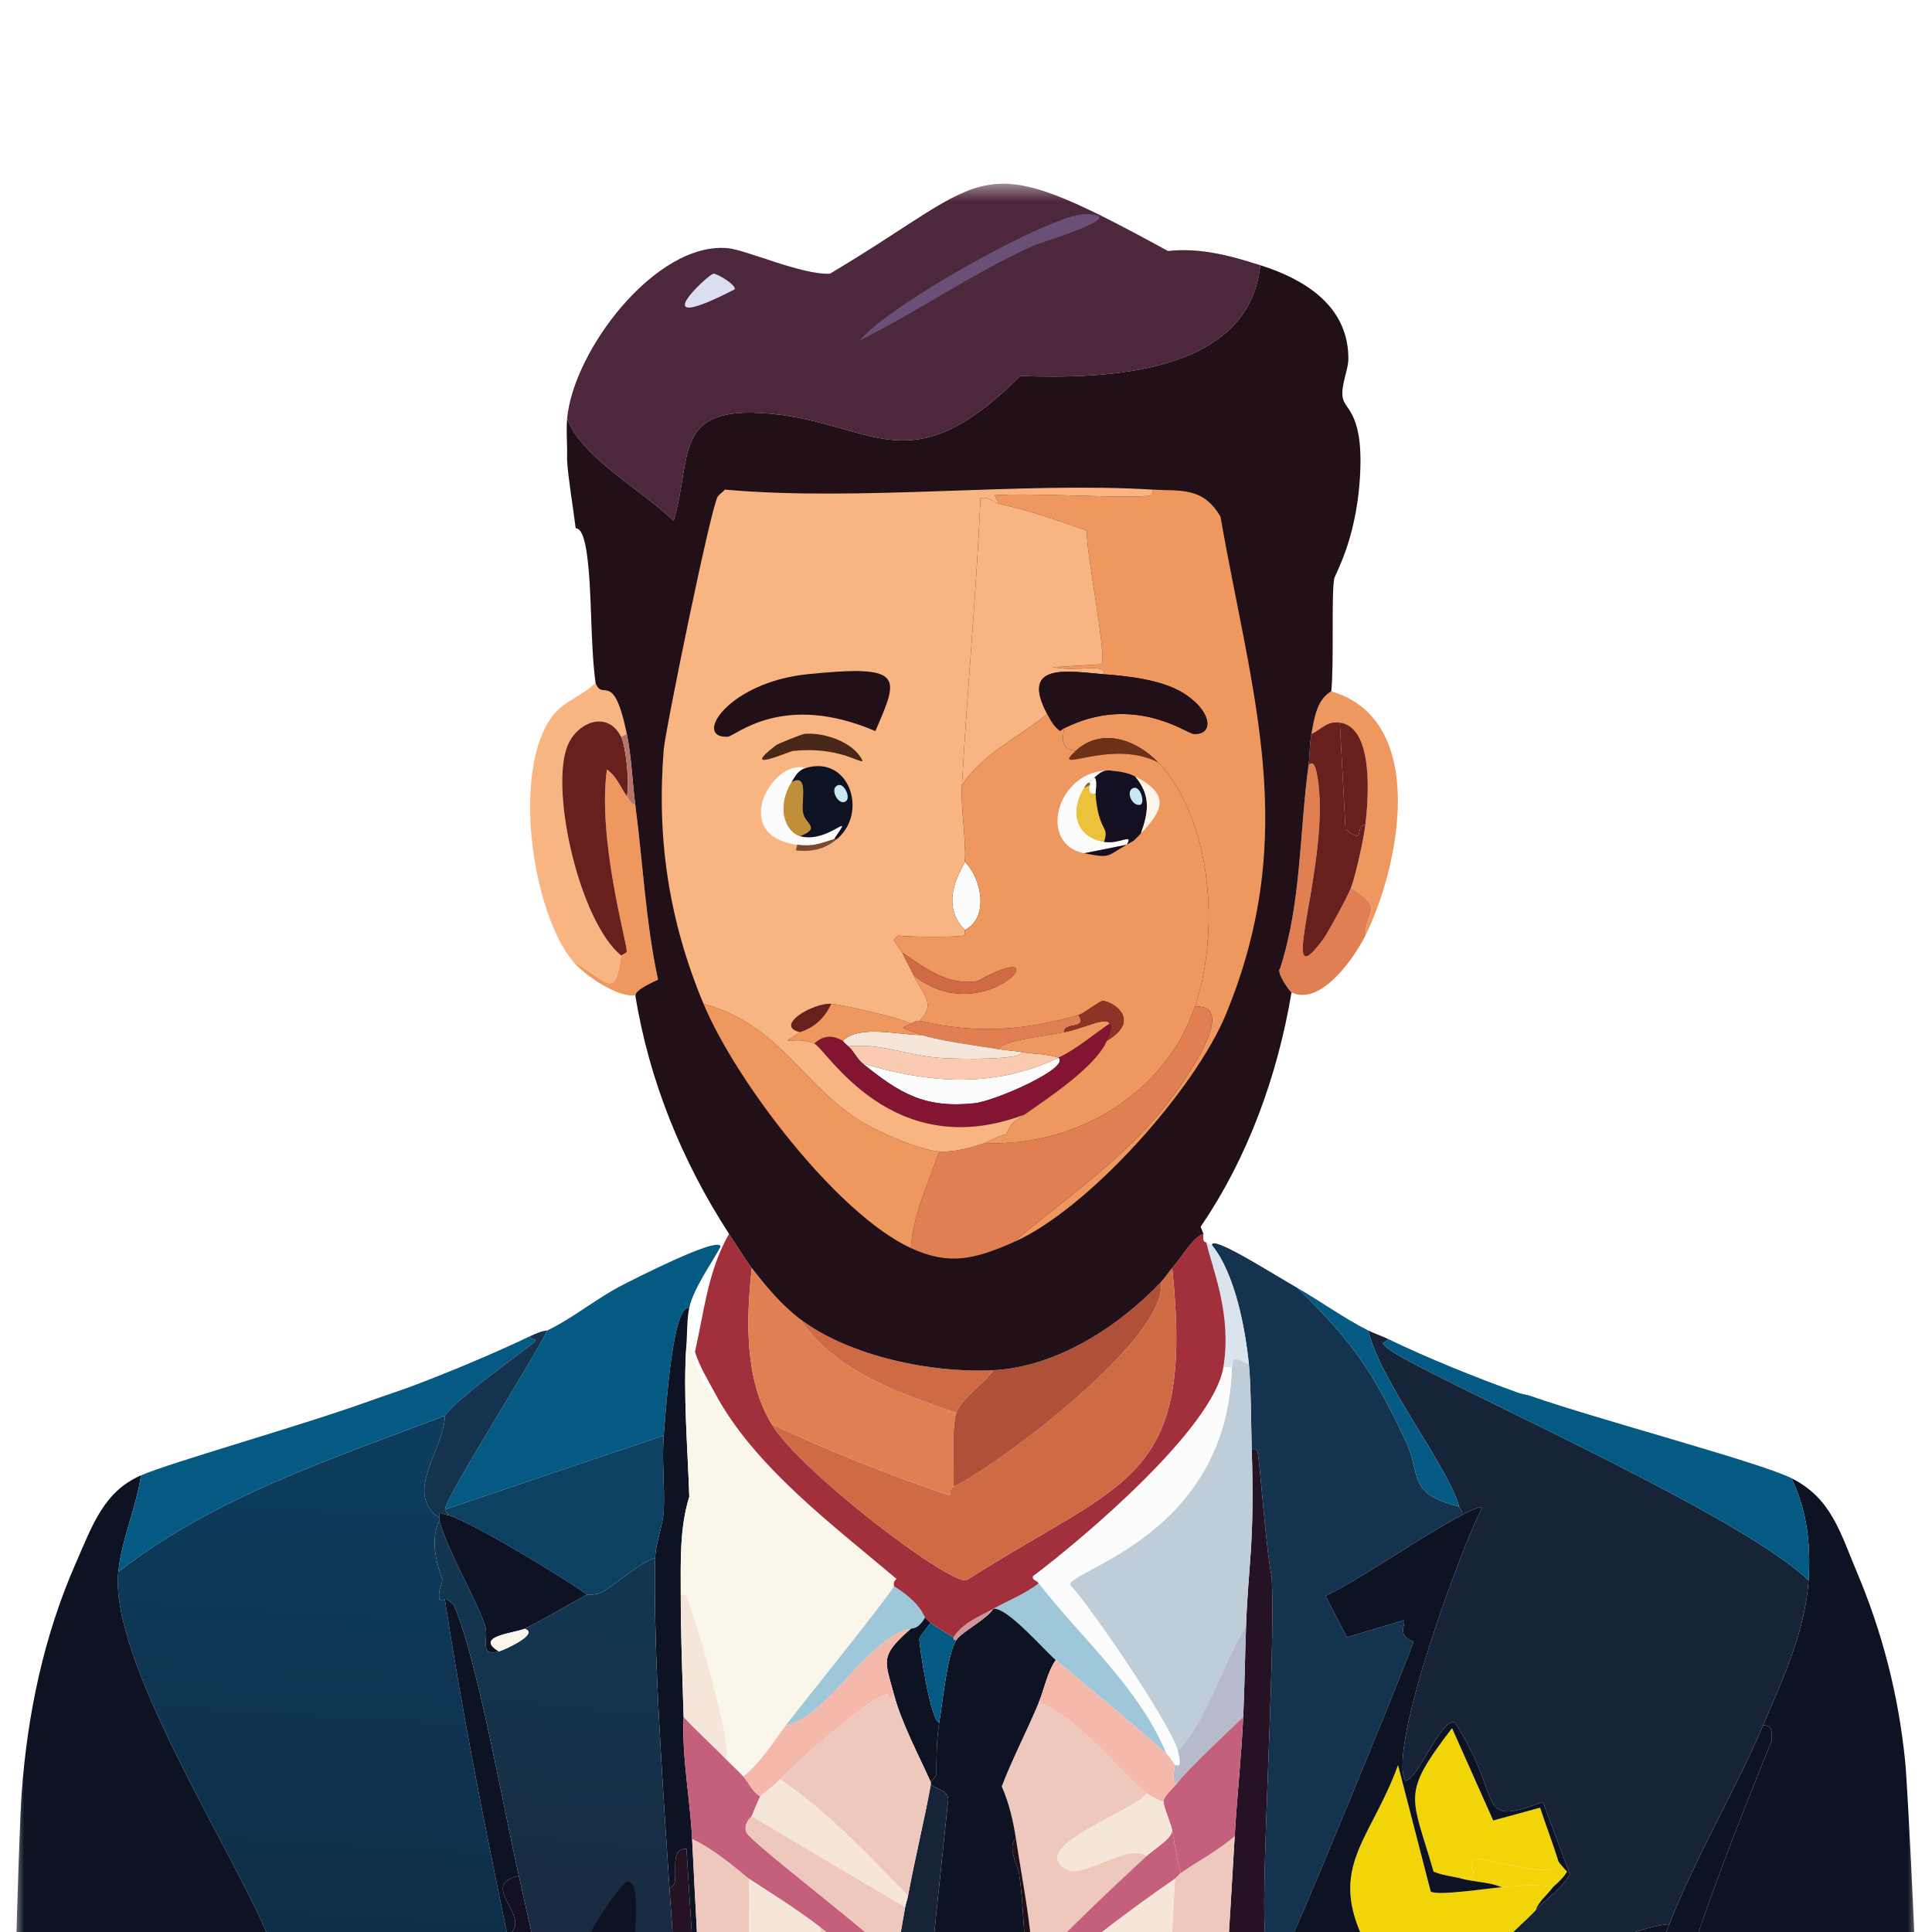 <svg width="120" height="120" viewBox="0 0 120 120" fill="none" xmlns="http://www.w3.org/2000/svg">
<g clip-path="url(#clip0_79_660)">
<mask id="mask0_79_660" style="mask-type:luminance" maskUnits="userSpaceOnUse" x="0" y="11" width="120" height="159">
<path d="M119.213 11.411H0.788V169.641H119.213V11.411Z" fill="white"/>
</mask>
<g mask="url(#mask0_79_660)">
<path d="M27.639 87.931C27.572 90.073 25.034 92.709 27.286 94.282V94.459C26.548 95.945 27.438 97.892 27.462 98.076C27.508 98.397 27.191 98.683 27.286 99.311C27.307 99.459 27.635 99.382 27.639 99.399C28.729 106.499 30.067 113.19 31.52 120.219C33.857 131.515 36.521 142.765 39.107 154.008L40.343 165.653L40.078 165.918C37.364 165.209 33.405 163.056 31.962 162.566C31.824 162.52 31.506 162.516 31.52 162.742C30.458 162.241 29.382 161.708 28.344 161.154C27.088 156.92 26.622 152.371 25.698 148.009C23.125 138.538 20.457 128.978 16.523 119.955C14.081 114.355 6.79 103.002 7.348 97.635C13.386 92.934 20.599 90.623 27.639 87.931Z" fill="url(#paint0_linear_79_660)"/>
<path d="M8.759 91.636C8.449 93.672 7.563 95.574 7.348 97.635C6.79 103.002 14.081 114.355 16.523 119.955C20.457 128.978 23.125 138.538 25.698 148.009C26.622 152.371 27.088 156.92 28.344 161.154C19.674 156.521 1.864 143.891 0.819 133.541C0.654 131.896 1.148 114.005 1.349 111.309C1.712 106.425 2.725 101.608 4.701 97.106C5.739 94.738 6.444 92.642 8.759 91.636Z" fill="#0D1322"/>
<path d="M115.331 97.635C116.922 101.404 117.917 105.289 118.33 109.368C118.535 111.397 119.219 126.451 119.212 128.601C119.205 130.651 119.145 133.516 118.683 135.482C116.993 142.666 106.388 150.935 100.509 155.155C99.176 154.693 100.118 152.399 100.157 151.362C100.266 148.369 100.259 145.571 100.333 142.539C101.434 130.393 105.464 119.334 110.037 108.133C110.066 107.639 110.122 107.138 109.508 107.163C110.764 104.223 112.13 101.287 112.331 98.164C112.476 95.937 112.26 93.898 111.272 91.812C113.75 93.061 114.293 95.175 115.331 97.635Z" fill="#0D1322"/>
<path d="M100.509 155.155C96.247 158.215 91.874 160.904 87.1 163.095C87.41 162.266 90.96 161.168 91.334 160.537C91.546 160.18 92.037 155.938 92.922 155.067C96.187 144.459 99.779 129.444 103.685 119.514C105.358 115.265 107.719 111.348 109.508 107.163C110.122 107.138 110.066 107.639 110.037 108.133C105.464 119.334 101.434 130.393 100.333 142.539C100.259 145.571 100.266 148.369 100.157 151.362C100.118 152.399 99.176 154.693 100.509 155.155Z" fill="#0D1322"/>
<path d="M32.226 116.514C36.069 133.424 38.995 150.638 44.577 167.065C45.925 167.63 46.716 168.155 46.871 166.447C46.913 167.213 47.061 167.76 46.871 168.035C41.719 166.892 36.295 164.986 31.52 162.742C31.506 162.516 31.824 162.52 31.962 162.566C33.405 163.056 37.364 165.209 40.078 165.918L40.343 165.653L39.107 154.008C36.521 142.765 33.857 131.515 31.52 120.219C33.253 119.15 29.587 117.107 32.226 116.514Z" fill="#151021"/>
<path d="M86.218 83.167C86.023 83.505 85.653 83.258 86.129 83.696C87.671 85.111 107.991 93.901 112.331 98.164C112.13 101.287 110.764 104.223 109.508 107.163C107.719 111.348 105.358 115.265 103.685 119.514C100.527 119.733 93.632 124.013 92.217 121.543C92.841 121.462 92.936 121.144 93.275 120.749C93.942 119.969 94.704 119.362 95.393 118.632C96.084 117.894 96.981 117.329 97.51 116.426L95.834 111.927C91.511 113.543 93.498 111.817 90.364 106.986C89.475 106.708 88.109 110.536 87.276 110.603C86.211 108.472 90.675 96.361 92.04 93.665C91.952 93.467 90.964 94.021 90.805 94.106C90.876 93.855 90.682 93.771 90.629 93.577C89.909 91.011 85.741 85.82 84.982 82.637C85.364 82.828 85.819 82.976 86.218 83.167Z" fill="#172437"/>
<path d="M80.572 79.991C83.971 83.265 85.282 85.213 87.276 89.43C88.329 91.657 87.337 92.751 90.629 93.577C90.683 93.771 90.876 93.855 90.805 94.106C87.936 95.63 85.237 97.642 82.337 99.135L83.659 101.693L87.189 100.634C87.365 100.888 86.691 101.584 87.806 101.958C86.79 104.717 80.416 120.223 79.867 121.102C79.665 121.426 79.701 121.719 79.425 121.631C79.308 121.405 78.645 120.551 78.632 120.484C78.189 118.582 79.263 102.752 78.984 97.9C78.653 96.481 78.233 90.507 78.102 90.136C78.052 89.998 77.865 90.048 77.749 90.048C77.703 88.548 77.703 86.039 77.573 84.755C77.347 82.535 76.719 79.115 75.278 77.344C75.201 76.663 78.942 79.055 80.572 79.991Z" fill="#14334E"/>
<path d="M94.334 86.519C94.532 86.59 94.842 86.625 95.04 86.695C99.14 88.139 109.321 90.831 111.272 91.812C112.26 93.898 112.476 95.937 112.331 98.164C107.991 93.901 87.671 85.111 86.129 83.696C85.653 83.258 86.023 83.505 86.218 83.167C88.776 84.398 91.659 85.559 94.334 86.519Z" fill="#055A83"/>
<path d="M84.982 82.637C85.741 85.82 89.909 91.011 90.629 93.577C87.336 92.751 88.328 91.657 87.276 89.43C85.282 85.213 83.97 83.265 80.571 79.991C82.032 80.827 83.486 81.886 84.982 82.637Z" fill="#055A83"/>
<path d="M42.813 81.226C41.796 81.085 41.405 86.992 41.225 89.166L27.639 93.753C27.639 93.058 33.239 84.243 33.991 82.637C35.614 81.857 37.071 80.629 38.666 79.814C39.291 79.493 44.711 76.716 44.754 77.432C44.161 78.537 43.084 80.015 42.813 81.226Z" fill="#055A83"/>
<path d="M27.639 87.931C20.599 90.623 13.386 92.934 7.348 97.635C7.563 95.574 8.449 93.672 8.759 91.636C10.63 90.824 18.824 88.516 22.875 87.048C23.866 86.688 24.897 86.367 25.874 85.99C28.267 85.072 30.617 84.088 32.932 82.99C32.946 83.272 33.408 83.092 33.197 83.343C32.964 83.618 28.348 86.844 27.639 87.931Z" fill="#055A83"/>
<path d="M42.813 81.226C42.661 81.9 42.687 82.831 42.636 83.519C42.419 86.512 42.715 89.942 42.813 92.959C42.203 94.932 42.283 97.014 42.283 99.046C42.283 101.584 42.383 104.1 42.461 106.633C42.343 109.118 42.873 111.793 42.989 114.22C43.374 122.136 43.834 129.97 44.578 137.864C44.09 137.977 44.123 137.267 44.048 137.158L42.636 114.838C41.334 114.746 42.428 117.231 41.578 117.22C41.187 111.143 40.559 102.565 40.696 96.753C40.718 95.832 41.179 94.752 41.225 93.841C41.3 92.299 41.099 90.697 41.225 89.166C41.406 86.992 41.797 81.085 42.813 81.226Z" fill="#0D1322"/>
<path d="M33.991 82.637C33.239 84.243 27.639 93.058 27.639 93.753C27.639 93.923 27.829 93.947 27.815 94.106C27.328 93.997 27.243 93.81 27.286 94.282C25.034 92.709 27.572 90.073 27.639 87.931C28.348 86.844 32.964 83.618 33.197 83.343C33.408 83.092 32.946 83.272 32.932 82.99C33.751 82.602 33.941 82.662 33.991 82.637Z" fill="#14334E"/>
<path d="M32.226 116.514C29.587 117.107 33.253 119.15 31.52 120.219C30.067 113.19 28.729 106.499 27.639 99.399C27.55 99.103 28.157 99.636 28.168 99.664C29.59 102.773 31.319 112.534 32.226 116.514Z" fill="#0D1322"/>
<path d="M79.866 121.102C81.252 122.026 81.99 125.901 83.218 127.718C82.982 130.954 82.639 134.218 82.159 137.423C81.838 139.561 79.982 149.385 79.513 151.362C78.983 153.578 75.271 165.996 74.219 167.065C73.814 167.478 72.811 167.944 72.279 167.506C72.967 161.701 73.538 155.882 73.69 150.038L74.219 148.891C75.232 137.278 76.019 125.682 76.69 114.044C76.831 111.574 77.106 109.118 77.219 106.633C77.304 104.756 77.328 102.865 77.395 100.987C77.53 97.155 77.935 95.976 77.748 90.048C77.865 90.048 78.052 89.998 78.101 90.136C78.232 90.507 78.652 96.481 78.983 97.9C79.262 102.752 78.189 118.582 78.631 120.484C78.645 120.551 79.308 121.405 79.425 121.631C79.7 121.719 79.665 121.426 79.866 121.102Z" fill="#261225"/>
<path d="M93.275 117.22C94.323 117.139 95.403 116.98 96.451 117.22C96.105 117.703 95.601 118.046 95.393 118.632C94.704 119.362 93.942 119.969 93.275 120.749C90.293 122.319 89.941 123.138 86.306 122.16C83.571 126.536 83.26 125.862 85.159 121.366C82.174 116.094 85.05 114.549 86.835 109.633L88.864 117.485C89.281 117.774 92.464 117.28 93.275 117.22Z" fill="#F2D508"/>
<path d="M96.804 115.632C96.974 116.955 91.811 115.265 91.599 115.456C90.9 116.087 92.301 116.514 90.805 116.691C90.216 116.532 89.605 116.49 89.041 116.25C87.661 111.454 86.994 111.521 90.188 107.339L92.746 113.074L95.657 112.28C96.028 113.402 96.455 114.506 96.804 115.632Z" fill="#F2D508"/>
<path d="M96.804 115.632C96.815 115.671 97.217 116.137 97.333 116.25C97.055 116.729 96.49 117.167 96.451 117.22C95.403 116.98 94.323 117.139 93.275 117.22C92.506 116.888 91.603 116.906 90.805 116.691C92.301 116.514 90.9 116.087 91.599 115.456C91.811 115.265 96.974 116.955 96.804 115.632Z" fill="#F2D508"/>
<path d="M95.393 118.632C95.601 118.046 96.105 117.703 96.451 117.22C96.49 117.167 97.055 116.729 97.333 116.25C97.217 116.137 96.815 115.671 96.804 115.632C96.455 114.506 96.028 113.402 95.657 112.28L92.746 113.074L90.188 107.339C86.994 111.521 87.661 111.454 89.041 116.25C89.605 116.49 90.216 116.532 90.805 116.691C91.603 116.906 92.506 116.888 93.275 117.22C92.464 117.28 89.281 117.774 88.864 117.485L86.835 109.633C85.05 114.549 82.174 116.094 85.159 121.366C83.26 125.862 83.571 126.536 86.306 122.16C89.941 123.138 90.293 122.319 93.275 120.749C92.936 121.144 92.841 121.462 92.217 121.543C93.632 124.013 100.527 119.733 103.685 119.514C99.779 129.444 96.187 144.459 92.922 155.067C92.037 155.938 91.546 160.18 91.334 160.537C90.96 161.168 87.41 162.266 87.1 163.095C81.958 165.456 77.815 166.874 72.279 168.035V167.506C72.811 167.944 73.814 167.478 74.219 167.065C75.271 165.996 78.983 153.578 79.513 151.362C79.982 149.385 81.838 139.561 82.159 137.423C82.639 134.218 82.982 130.954 83.218 127.718C81.99 125.901 81.252 122.026 79.866 121.102C80.416 120.223 86.789 104.717 87.806 101.958C86.69 101.584 87.364 100.888 87.188 100.634L83.659 101.693L82.336 99.135C85.237 97.642 87.936 95.63 90.805 94.106C90.964 94.021 91.952 93.467 92.04 93.665C90.675 96.361 86.211 108.472 87.276 110.603C88.109 110.536 89.475 106.708 90.364 106.986C93.498 111.817 91.511 113.543 95.834 111.927L97.51 116.426C96.981 117.329 96.084 117.894 95.393 118.632Z" fill="#0D1322"/>
<path d="M41.225 89.166C41.098 90.697 41.299 92.299 41.225 93.841C41.179 94.752 40.717 95.832 40.695 96.753C39.538 97.176 38.141 98.485 37.431 98.87C36.983 99.113 36.517 99.015 36.461 99.046C34.965 97.949 29.018 94.381 27.815 94.106C27.829 93.947 27.639 93.923 27.639 93.753L41.225 89.166Z" fill="#0D4161"/>
<path d="M44.048 137.158C43.988 137.07 43.554 136.978 43.519 136.893C43.459 136.742 42.869 134.074 42.813 133.717C42.799 133.64 43.053 132.606 42.989 132.129C42.319 127.164 41.902 122.224 41.578 117.22C42.428 117.231 41.334 114.746 42.636 114.838L44.048 137.158Z" fill="#261225"/>
<path d="M30.991 102.575C31.27 102.501 33.578 101.474 32.579 101.164C33.902 100.525 35.162 99.727 36.461 99.046C36.517 99.015 36.983 99.113 37.431 98.87C38.141 98.485 39.538 97.176 40.695 96.753C40.558 102.565 41.186 111.143 41.578 117.22C41.902 122.224 42.319 127.164 42.989 132.129C43.053 132.606 42.799 133.64 42.813 133.717C42.869 134.074 43.459 136.742 43.519 136.893C43.554 136.978 43.988 137.07 44.048 137.158C44.122 137.267 44.09 137.977 44.577 137.864C44.902 141.308 45.212 148.327 45.989 151.097C45.953 156.231 46.582 161.334 46.871 166.447C46.716 168.155 45.925 167.63 44.577 167.065C38.995 150.638 36.069 133.424 32.226 116.514C31.319 112.534 29.59 102.773 28.168 99.664C28.157 99.636 27.55 99.103 27.639 99.399C27.639 99.382 27.307 99.459 27.286 99.311C27.191 98.683 27.508 98.397 27.462 98.076C27.438 97.892 26.548 95.945 27.286 94.459C27.977 96.693 29.301 98.729 30.109 100.899C30.419 101.732 29.675 102.928 30.991 102.575Z" fill="url(#paint1_linear_79_660)"/>
<path d="M39.019 116.867C40.046 116.839 39.107 122.358 39.284 123.484C38.906 124.045 36.115 122.03 36.108 121.19C36.288 120.449 38.525 116.881 39.019 116.867Z" fill="#0D1322"/>
<path d="M27.815 94.106C29.018 94.381 34.965 97.949 36.461 99.046C35.162 99.727 33.902 100.525 32.579 101.164C32.025 101.432 29.382 101.615 30.991 102.575C29.675 102.928 30.419 101.732 30.109 100.899C29.301 98.729 27.977 96.693 27.286 94.459V94.282C27.243 93.81 27.328 93.997 27.815 94.106Z" fill="#0D1322"/>
<path d="M32.579 101.164C33.578 101.474 31.27 102.501 30.991 102.575C29.382 101.615 32.025 101.432 32.579 101.164Z" fill="#FAF6EA"/>
<path d="M46.518 116.691C46.451 131.261 47.372 142.201 52.341 155.949C52.902 157.498 54.338 161.334 54.987 161.683C55.435 164.316 56.448 166.913 56.575 169.623C56.145 169.715 56.018 169.461 55.869 169.447C52.196 163.55 48.565 157.583 45.989 151.097C45.212 148.327 44.902 141.308 44.577 137.864C43.833 129.97 43.374 122.136 42.989 114.22C44.535 114.93 46.335 116.571 46.518 116.691Z" fill="#EEC7BD"/>
<path d="M55.517 123.043C55.947 123.586 55.972 124.736 56.046 125.425C56.536 129.97 56.469 140.274 56.752 145.892C57.14 153.687 57.782 161.475 58.163 169.27C58.04 169.267 58.213 169.743 56.575 169.623C56.448 166.913 55.435 164.316 54.987 161.683C52.877 149.276 51.945 132.489 50.929 119.69C52.415 120.837 53.985 121.952 55.517 123.043Z" fill="#EEC7BD"/>
<path d="M75.278 77.344C76.718 79.115 77.346 82.535 77.572 84.755C76.182 83.999 76.718 84.709 76.513 84.931C76.492 84.956 76.189 84.917 75.984 84.931C76.527 81.663 75.328 78.886 74.925 77.168C75.003 77.185 75.264 77.33 75.278 77.344Z" fill="#DBE4EC"/>
<path d="M44.401 86.519C46.846 91.107 51.808 94.78 55.693 98.076C55.435 98.235 55.548 98.432 55.517 98.517C55.323 99.029 49.722 105.956 48.812 107.163C47.983 108.26 47.266 109.471 46.165 110.339C45.84 109.986 45.449 109.64 45.106 109.28C45.53 108.221 42.887 99.597 42.636 99.135C42.559 98.99 42.407 99.046 42.283 99.046C42.283 97.014 42.202 94.932 42.813 92.959C42.714 89.942 42.418 86.512 42.636 83.519C43.201 83.622 43.233 86.205 44.401 86.519Z" fill="#FAF6EA"/>
<path d="M71.22 111.397C70.581 112.445 63.464 114.806 66.368 116.161C67.317 116.606 70.211 114.439 71.22 115.279C68.813 117.502 66.421 119.782 64.162 122.16C64.053 119.493 63.502 116.853 63.104 114.22C62.934 113.109 62.677 111.994 62.221 110.956C62.895 109.188 63.795 107.494 64.515 105.751C66.989 106.662 69.434 109.933 71.22 111.397Z" fill="#EEC7BD"/>
<path d="M45.106 109.28C45.449 109.64 45.84 109.986 46.165 110.339C46.532 110.737 46.723 111.299 47.224 111.574C47.185 111.63 46.762 112.615 46.694 112.809C46.677 112.858 46.179 113.215 46.342 113.779C46.511 114.372 54.737 120.541 55.693 121.807C55.668 122.037 55.7 122.28 55.693 122.513C55.686 122.788 55.771 123.053 55.517 123.043C53.985 121.952 52.415 120.837 50.929 119.69C49.398 118.512 48.095 117.732 46.518 116.691C46.335 116.571 44.535 114.93 42.989 114.22C42.873 111.793 42.343 109.118 42.46 106.633C43.296 107.551 44.256 108.387 45.106 109.28Z" fill="#C4607B"/>
<path d="M73.337 116.338C73.298 116.366 73.027 116.662 72.984 116.691C71.361 117.816 69.96 118.833 68.397 120.043C67.038 121.095 65.609 122.051 64.339 123.219C64.081 122.877 64.176 122.541 64.162 122.16C66.421 119.782 68.813 117.502 71.22 115.279C71.746 114.792 72.748 114.242 72.808 113.691C72.977 114.573 73.097 115.473 73.337 116.338Z" fill="#C4607B"/>
<path d="M50.929 119.69C51.945 132.489 52.877 149.276 54.987 161.683C54.338 161.334 52.902 157.498 52.341 155.949C47.372 142.201 46.451 131.261 46.518 116.691C48.095 117.732 49.398 118.512 50.929 119.69Z" fill="#F6E5D9"/>
<path d="M73.69 150.038C71.118 156.57 67.275 162.428 63.986 168.565C63.079 169.062 64.145 165.646 64.515 163.095C65.461 162.28 67.144 158.299 67.691 156.831C71.958 145.359 72.282 129.031 72.984 116.691C73.027 116.662 73.298 116.366 73.337 116.338C74.452 115.572 75.663 114.944 76.69 114.044C76.019 125.682 75.232 137.278 74.219 148.891L73.69 150.038Z" fill="#EEC7BD"/>
<path d="M64.515 163.095C66.52 149.283 67.052 134.017 68.397 120.043C69.96 118.833 71.361 117.816 72.984 116.691C72.282 129.031 71.958 145.359 67.691 156.831C67.144 158.299 65.461 162.28 64.515 163.095Z" fill="#F6E5D9"/>
<path d="M77.573 84.755C77.703 86.039 77.703 88.548 77.749 90.048C77.936 95.976 77.531 97.155 77.395 100.987C75.96 103.285 74.886 106.99 73.162 108.751C72.737 107.184 68.026 100.169 66.457 98.429C66.463 97.48 76.218 95.359 76.513 84.931C76.719 84.709 76.183 83.999 77.573 84.755Z" fill="#BFCDD8"/>
<path d="M76.513 84.931C76.218 95.359 66.463 97.48 66.457 98.429C68.026 100.169 72.737 107.184 73.162 108.751C73.507 110.028 72.999 109.566 72.984 109.633C72.837 109.428 72.635 109.086 72.456 108.927C70.716 104.784 67.198 101.795 64.516 98.341C64.314 98.083 64.1 98.178 64.162 97.9C67.303 95.532 75.35 88.728 75.984 84.931C76.189 84.917 76.493 84.956 76.513 84.931Z" fill="#FCFCFC"/>
<path d="M72.455 108.927C70.186 106.923 67.903 105.035 65.574 103.105C64.932 102.572 62.514 99.763 61.692 99.929C62.638 99.399 63.661 99.015 64.515 98.341C67.197 101.795 70.715 104.784 72.455 108.927Z" fill="#9EC8D9"/>
<path d="M57.458 100.458C57.02 101.241 56.618 101.125 56.575 101.164C53.999 101.584 51.377 106.7 48.812 107.163C49.722 105.956 55.324 99.029 55.517 98.517C57.197 99.562 57.359 100.363 57.458 100.458Z" fill="#9EC8D9"/>
<path d="M64.163 122.16C64.177 122.541 64.082 122.877 64.34 123.219L61.517 169.447C60.416 169.5 59.375 169.648 58.252 169.623C58.108 169.623 58.182 169.27 58.164 169.27C57.783 161.475 57.141 153.687 56.753 145.892C56.47 140.274 56.537 129.97 56.047 125.425C55.973 124.736 55.948 123.586 55.518 123.043C55.772 123.053 55.687 122.788 55.694 122.513C56.41 122.609 57.13 122.22 57.811 122.16C58.63 122.09 63.634 122.316 63.81 122.072C63.556 120.156 63.577 118.159 63.281 116.25C63.263 116.14 62.512 114.559 63.105 114.22C63.503 116.853 64.054 119.493 64.163 122.16Z" fill="#211018"/>
<path d="M65.575 103.105C65.037 103.895 64.868 104.897 64.516 105.751C63.795 107.494 62.895 109.188 62.221 110.956C62.678 111.994 62.934 113.109 63.105 114.22C62.511 114.559 63.263 116.14 63.281 116.25C63.577 118.159 63.556 120.156 63.809 122.072C63.633 122.316 58.63 122.09 57.81 122.16L58.87 112.015C59.029 111.263 58.435 111.217 57.81 110.868V110.692L58.163 110.251C58.157 109.227 58.17 107.989 58.34 106.986C58.548 105.772 58.816 102.805 59.398 101.869C59.709 101.372 61.312 100.564 61.693 99.929C62.514 99.763 64.933 102.572 65.575 103.105Z" fill="#0D1322"/>
<path d="M57.81 122.16C57.129 122.22 56.409 122.609 55.693 122.513C55.7 122.28 55.668 122.037 55.693 121.807C55.806 120.714 56.032 119.542 56.222 118.455C56.268 118.201 56.353 118.003 56.399 117.749C56.826 115.441 57.387 113.172 57.81 110.868C58.435 111.217 59.028 111.263 58.869 112.015L57.81 122.16Z" fill="#172437"/>
<path d="M57.81 100.811C57.635 100.963 57.115 101.697 57.105 101.781C57.069 102.057 57.789 106.926 58.34 106.986C58.17 107.989 58.157 109.227 58.163 110.251L57.81 110.692C57.053 108.987 55.989 107.011 55.517 105.222C54.959 103.115 54.62 102.865 56.575 101.164C56.618 101.125 57.02 101.241 57.458 100.458C57.596 100.589 57.694 100.701 57.81 100.811Z" fill="#0D1322"/>
<path d="M59.222 101.693C59.222 101.693 59.18 101.887 59.398 101.869C58.816 102.805 58.548 105.772 58.34 106.986C57.789 106.926 57.069 102.057 57.105 101.781C57.115 101.697 57.634 100.963 57.81 100.811C57.87 100.867 58.968 101.562 59.222 101.693Z" fill="#055A83"/>
<path d="M61.693 99.929C61.312 100.564 59.71 101.372 59.399 101.869C59.181 101.887 59.233 101.7 59.223 101.693C59.823 100.779 60.8 100.43 61.693 99.929Z" fill="#CF9598"/>
<path d="M56.575 101.164C54.62 102.865 54.959 103.115 55.517 105.222C55.051 105.914 55.206 105.194 55.075 105.222C53.989 105.465 49.459 109.449 48.459 110.515C48.039 110.963 47.298 111.471 47.224 111.574C46.724 111.299 46.532 110.737 46.166 110.339C47.267 109.471 47.983 108.26 48.812 107.163C51.377 106.7 53.999 101.584 56.575 101.164Z" fill="#F4B9AB"/>
<path d="M45.106 109.28C44.256 108.387 43.296 107.551 42.46 106.633C42.382 104.1 42.283 101.584 42.283 99.046C42.407 99.046 42.559 98.99 42.636 99.135C42.887 99.597 45.53 108.221 45.106 109.28Z" fill="#F6E5D9"/>
<path d="M76.69 114.044C75.663 114.944 74.452 115.572 73.337 116.338C73.097 115.473 72.977 114.573 72.808 113.691C72.716 113.218 72.257 112.213 72.279 111.927C72.243 111.574 72.73 111.228 73.161 110.692C73.934 109.725 76.171 107.65 77.219 106.633C77.106 109.118 76.831 111.574 76.69 114.044Z" fill="#C4607B"/>
<path d="M77.219 106.633C76.171 107.65 73.934 109.725 73.161 110.692C72.815 110.917 72.857 110.275 72.984 109.633C72.999 109.566 73.507 110.028 73.161 108.751C74.886 106.99 75.959 103.285 77.395 100.987C77.328 102.865 77.304 104.756 77.219 106.633Z" fill="#B7BACC"/>
<path d="M55.517 105.222C55.989 107.011 57.053 108.987 57.81 110.692V110.868C57.388 113.172 56.827 115.441 56.4 117.749C53.904 115.205 51.413 112.523 48.459 110.515C49.459 109.449 53.989 105.465 55.075 105.222C55.206 105.194 55.051 105.914 55.517 105.222Z" fill="#EEC7BD"/>
<path d="M72.455 108.927C72.635 109.086 72.836 109.428 72.984 109.633C72.857 110.275 72.815 110.917 73.161 110.692C72.73 111.228 72.243 111.574 72.279 111.927C72.099 111.884 71.266 111.436 71.22 111.397C69.434 109.933 66.989 106.662 64.515 105.751C64.868 104.897 65.037 103.895 65.574 103.105C67.903 105.035 70.186 106.923 72.455 108.927Z" fill="#F4B9AB"/>
<path d="M72.279 111.927C72.257 112.213 72.716 113.218 72.808 113.691C72.748 114.242 71.746 114.792 71.22 115.279C70.211 114.439 67.317 116.606 66.368 116.161C63.464 114.806 70.581 112.445 71.22 111.397C71.266 111.436 72.099 111.884 72.279 111.927Z" fill="#F6E5D9"/>
<path d="M56.222 118.455C56.032 119.542 55.806 120.714 55.693 121.807C54.737 120.541 46.511 114.372 46.342 113.779C46.179 113.215 46.677 112.858 46.694 112.809L56.222 118.455Z" fill="#EEC7BD"/>
<path d="M56.399 117.749C56.353 118.003 56.268 118.201 56.222 118.455L46.694 112.809C46.762 112.615 47.185 111.63 47.224 111.574C47.298 111.471 48.039 110.963 48.459 110.515C51.413 112.523 53.904 115.205 56.399 117.749Z" fill="#F6E5D9"/>
<path d="M46.694 78.756C46.352 81.949 46.225 85.64 47.93 88.46C49.673 91.343 58.767 98.295 60.016 98.164C69.907 91.83 74.202 92.126 72.808 78.756C73.436 78.032 74.11 76.822 74.749 76.638C74.668 77.245 74.918 77.139 74.925 77.168C75.328 78.886 76.527 81.663 75.984 84.931C75.349 88.728 67.303 95.532 64.162 97.9C64.099 98.178 64.314 98.083 64.515 98.341C63.661 99.015 62.638 99.399 61.692 99.929C60.799 100.43 59.822 100.779 59.222 101.693C58.968 101.562 57.87 100.867 57.81 100.811C57.694 100.701 57.595 100.589 57.457 100.458C57.359 100.363 57.196 99.562 55.517 98.517C55.548 98.432 55.435 98.235 55.693 98.076C51.808 94.78 46.846 91.107 44.401 86.519C43.949 85.669 43.455 84.896 43.166 83.961C43.737 81.455 43.974 78.907 45.283 76.638C45.668 77.231 46.313 78.258 46.694 78.756Z" fill="#A2303C"/>
<path d="M47.93 88.46C51.525 90.122 55.206 91.618 58.957 92.871C59.144 92.684 58.904 92.49 59.222 92.342C61.883 91.099 72.61 83.092 72.102 79.638C72.349 79.377 72.572 79.027 72.808 78.756C74.202 92.126 69.907 91.83 60.016 98.164C58.767 98.295 49.673 91.343 47.93 88.46Z" fill="#CE6A44"/>
<path d="M49.694 81.931C51.885 85.206 55.848 86.523 59.398 87.754C59.074 88.785 59.292 91.096 59.222 92.342C58.904 92.49 59.144 92.684 58.957 92.871C55.206 91.618 51.525 90.122 47.93 88.46C46.225 85.64 46.352 81.949 46.694 78.756C47.552 79.874 48.565 81.081 49.694 81.931Z" fill="#E07F52"/>
<path d="M59.222 92.342C59.292 91.096 59.074 88.785 59.398 87.754C59.663 86.907 61.135 85.919 61.692 85.107C65.613 84.906 69.459 82.418 72.102 79.638C72.61 83.092 61.883 91.099 59.222 92.342Z" fill="#AF5039"/>
<path d="M61.692 85.107C61.135 85.919 59.663 86.907 59.398 87.754C55.848 86.523 51.885 85.206 49.694 81.931C52.792 84.261 57.909 85.302 61.692 85.107Z" fill="#CE6A44"/>
<path d="M83.924 55.112C86.08 56.601 84.834 56.407 84.806 58.112C84.16 59.417 82.061 62.523 80.219 61.641C80.137 61.602 79.223 60.398 79.513 60.141C80.833 56.069 80.706 51.721 81.277 47.525C81.623 47.151 81.75 47.836 81.807 48.143C82.773 53.313 79.107 62.466 82.159 58.376C82.498 57.921 83.733 55.631 83.924 55.112Z" fill="#E07F52"/>
<path d="M84.806 58.112C84.834 56.407 86.08 56.601 83.924 55.112C84.213 54.322 84.704 52.099 84.806 51.231C84.979 49.752 85.385 45.175 83.218 44.879C82.399 44.766 82.071 45.316 81.454 45.584C81.637 44.639 81.775 43.467 82.689 42.938C88.772 44.734 86.927 53.824 84.806 58.112Z" fill="#EE975F"/>
<path d="M83.218 44.879L83.571 51.495C84.866 52.561 84.104 51.259 84.806 51.231C84.704 52.099 84.213 54.322 83.924 55.112C83.733 55.631 82.498 57.921 82.159 58.376C79.107 62.466 82.773 53.313 81.807 48.143C81.75 47.836 81.623 47.151 81.277 47.525C81.358 46.936 81.341 46.17 81.454 45.584C82.071 45.316 82.399 44.766 83.218 44.879Z" fill="#67201C"/>
<path d="M84.806 51.231C84.104 51.259 84.866 52.561 83.571 51.495L83.218 44.879C85.385 45.175 84.979 49.752 84.806 51.231Z" fill="#67201C"/>
<path d="M38.931 45.584L38.578 45.761C37.717 44.063 35.797 44.872 35.226 46.378C34.171 49.163 35.999 57.23 38.578 59.347C38.204 62.106 37.844 61.051 35.579 59.7C32.999 56.573 31.778 47.723 34.344 44.437C35.092 43.481 36.21 43.227 36.99 42.408C37.421 43.64 38.088 41.498 38.931 45.584Z" fill="#F8B581"/>
<path d="M38.931 49.466C39.069 49.674 39.189 49.925 39.46 49.995C39.937 53.609 40.103 57.297 40.872 60.847C39.213 61.602 39.545 61.803 39.46 61.817C38.381 61.986 36.302 60.578 35.579 59.7C37.844 61.051 38.204 62.106 38.578 59.347C38.578 59.326 38.931 59.209 38.931 59.082C38.931 58.511 37.1 52.12 37.696 47.79C38.261 48.178 38.564 48.916 38.931 49.466Z" fill="#EE975F"/>
<path d="M38.578 45.761C38.864 46.322 39.136 48.725 38.931 49.466C38.564 48.916 38.261 48.178 37.696 47.79C37.1 52.12 38.935 58.511 38.931 59.082C38.931 59.209 38.582 59.326 38.578 59.347C35.999 57.23 34.171 49.163 35.226 46.378C35.797 44.872 37.717 44.063 38.578 45.761Z" fill="#67201C"/>
<path d="M78.278 16.471C77.579 23.261 68.647 23.547 63.368 23.353C56.222 30.474 54.13 25.996 47.136 25.646C41.821 25.382 42.975 28.554 41.842 32.351C39.813 30.386 36.154 28.459 35.226 25.999C35.607 21.765 40.734 15.007 45.195 15.413C46.359 15.519 49.796 17.082 51.547 17.001C61.9 10.85 60.376 8.934 72.543 15.589C74.551 15.374 76.383 15.868 78.278 16.471Z" fill="#4D273C"/>
<path d="M67.426 13.295C70.415 13.341 64.642 15.06 64.25 15.236C60.492 16.916 57.076 19.312 53.399 21.147C55.231 18.91 65.348 13.264 67.426 13.295Z" fill="#6A5076"/>
<path d="M44.313 17.001C44.542 16.983 45.728 17.692 45.636 17.971C39.76 20.992 43.991 17.022 44.313 17.001Z" fill="#DBDEF1"/>
<path d="M83.747 22.118V22.294C83.765 22.933 83.278 23.893 83.394 24.676C83.518 25.498 84.76 25.597 84.453 29.881C84.181 33.643 82.918 35.654 82.865 35.968C82.685 37.069 82.865 41.134 82.689 42.938C81.775 43.467 81.637 44.639 81.454 45.584C81.341 46.17 81.358 46.936 81.277 47.525C80.706 51.721 80.833 56.069 79.513 60.141C79.223 60.398 80.137 61.602 80.219 61.641C79.35 66.807 77.522 71.871 74.572 76.197L74.749 76.638C74.11 76.822 73.436 78.032 72.808 78.756C72.572 79.027 72.349 79.377 72.102 79.638C69.459 82.418 65.613 84.906 61.692 85.107C57.909 85.302 52.792 84.261 49.694 81.931C48.565 81.081 47.552 79.874 46.694 78.756C46.313 78.258 45.668 77.231 45.283 76.638C42.368 72.142 40.314 67.117 39.46 61.817C39.545 61.803 39.213 61.602 40.872 60.847C40.103 57.297 39.937 53.609 39.46 49.995C39.27 48.552 39.224 47.003 38.931 45.584C38.088 41.498 37.421 43.64 36.99 42.408C36.655 39.938 36.782 36.829 36.461 34.468C36.2 32.552 35.766 32.891 35.755 32.792C35.6 31.536 35.289 29.697 35.226 28.646C35.212 28.413 35.233 28.173 35.226 27.94C35.212 27.333 35.173 26.585 35.226 25.999C36.154 28.459 39.813 30.386 41.842 32.351C42.975 28.554 41.821 25.382 47.136 25.646C54.13 25.996 56.222 30.474 63.368 23.353C68.647 23.547 77.579 23.261 78.278 16.471C80.921 17.311 83.663 18.903 83.747 22.118Z" fill="#211018"/>
<path d="M66.985 63.052C67.599 63.959 66.054 63.458 66.103 64.111C64.688 64.386 62.221 64.615 62.045 65.169C60.697 64.947 58.41 64.658 57.281 64.287C55.587 63.73 56.064 63.889 56.575 63.581C56.946 63.359 57.083 63.423 57.105 63.405C60.64 64.224 63.502 64.026 66.985 63.052Z" fill="#E07F52"/>
<path d="M59.928 57.759C58.184 55.994 59.914 53.757 59.928 53.524C61.015 54.625 61.424 57.032 59.928 57.759Z" fill="#FCFCFC"/>
<path d="M51.635 62.346C50.947 63.818 49.821 64.03 49.694 64.111C48.053 63.723 50.484 62.279 51.635 62.346Z" fill="#67201C"/>
<path d="M63.457 65.346C64.212 65.48 65.03 65.438 65.75 65.699C61.724 67.611 57.726 67.294 53.576 66.052C53.258 65.798 52.997 65.244 52.694 64.993C54.581 64.76 56.427 65.561 58.251 65.699C59.688 65.808 63.566 65.833 63.457 65.346Z" fill="#FACAB1"/>
<path d="M53.576 66.052C57.726 67.294 61.724 67.611 65.75 65.699C66.488 66.338 61.791 68.388 60.545 68.522C57.405 68.861 55.869 67.894 53.576 66.052Z" fill="#FCFCFC"/>
<path d="M57.281 64.287C58.41 64.658 60.697 64.947 62.045 65.169C62.507 65.247 62.977 65.261 63.457 65.346C63.566 65.833 59.688 65.808 58.251 65.699C56.427 65.561 54.581 64.76 52.694 64.993C52.397 64.75 52.362 64.651 52.341 64.64C53.424 63.624 55.781 64.298 57.281 64.287Z" fill="#F6E5D9"/>
<path d="M68.926 63.581C67.885 64.287 66.894 65.155 65.75 65.699C65.03 65.438 64.212 65.48 63.457 65.346C62.977 65.261 62.507 65.247 62.045 65.169C62.221 64.615 64.688 64.386 66.103 64.111C67.384 63.86 68.683 63.123 68.926 63.581Z" fill="#EE975F"/>
<path d="M62.927 77.168C66.16 74.447 69.819 71.973 72.455 68.61C73.351 67.467 77.099 62.339 74.219 62.523C75.755 58.034 75.349 50.941 71.926 47.349C70.634 45.994 68.457 45.129 66.809 46.643C65.955 46.505 65.948 46.036 66.103 45.231C70.405 43.072 73.715 45.56 74.131 45.584C75.419 45.666 75.282 44.215 73.602 43.114C72.24 42.221 70.115 41.999 68.573 41.879C68.697 41.163 66.929 41.756 65.397 41.438L68.397 41.262C68.806 40.891 67.405 34.105 67.515 32.969C65.704 32.316 63.936 31.712 62.045 31.293L61.78 30.763C63.993 30.58 70.44 31.01 71.485 30.763C71.615 30.731 71.573 30.53 71.573 30.41C73.309 30.516 74.706 30.213 75.807 32.087C77.752 43.213 80.766 51.742 76.16 62.964C74.23 67.668 67.561 75.149 62.927 77.168Z" fill="#EE975F"/>
<path d="M62.927 77.168C60.545 78.205 58.968 78.625 56.575 77.52C56.723 75.414 57.655 73.49 58.34 71.521C59.229 71.578 60.323 71.285 61.163 70.992C66.738 71.264 72.346 68.003 74.219 62.523C77.099 62.339 73.351 67.467 72.455 68.61C69.819 71.973 66.16 74.447 62.927 77.168Z" fill="#E07F52"/>
<path d="M58.34 71.521C57.655 73.49 56.723 75.414 56.575 77.52C51.974 75.393 45.692 67.142 43.695 62.346C48.537 63.67 49.881 67.541 53.664 69.757C54.723 70.378 57.186 71.447 58.34 71.521Z" fill="#EE975F"/>
<path d="M39.46 49.995C39.189 49.925 39.069 49.674 38.931 49.466C39.136 48.725 38.864 46.322 38.578 45.761L38.931 45.584C39.224 47.003 39.27 48.552 39.46 49.995Z" fill="#B67468"/>
<path d="M62.045 31.293C63.936 31.712 65.704 32.316 67.515 32.969C67.405 34.105 68.806 40.891 68.397 41.262L65.397 41.438C66.929 41.756 68.697 41.163 68.573 41.879C66.431 41.71 63.305 41.082 65.044 44.349C63.234 45.831 61.106 46.759 59.751 48.76C60.072 42.825 60.655 36.773 60.898 30.94C61.434 30.823 61.766 31.229 62.045 31.293Z" fill="#F8B581"/>
<path d="M68.75 64.64C68.062 66.26 65.066 68.225 63.633 69.228C55.4 72.34 51.342 65.155 50.576 64.817C51.215 64.238 51.762 64.33 52.341 64.64C52.362 64.651 52.397 64.75 52.694 64.993C52.997 65.244 53.258 65.798 53.576 66.052C55.869 67.894 57.405 68.861 60.545 68.522C61.791 68.388 66.488 66.338 65.75 65.699C66.894 65.155 67.885 64.287 68.926 63.581C69.141 63.797 68.849 64.404 68.75 64.64Z" fill="#841532"/>
<path d="M56.575 63.581C56.064 63.889 55.587 63.73 57.281 64.287C55.781 64.298 53.424 63.624 52.341 64.64C51.762 64.33 51.215 64.238 50.576 64.817C49.345 64.273 48.071 65.127 49.694 64.111C49.821 64.03 50.947 63.818 51.635 62.346C52.101 62.375 55.764 63.151 56.575 63.581Z" fill="#EE975F"/>
<path d="M68.573 41.879C70.115 41.999 72.24 42.221 73.602 43.114C75.282 44.215 75.419 45.666 74.131 45.584C73.715 45.56 70.405 43.072 66.103 45.231L65.838 45.408C65.44 45.104 65.27 44.773 65.044 44.349C63.305 41.082 66.431 41.71 68.573 41.879Z" fill="#211018"/>
<path d="M71.926 47.349C69.011 45.846 65.14 48.178 66.809 46.643C68.457 45.129 70.634 45.994 71.926 47.349Z" fill="#6B3119"/>
<path d="M71.573 30.41C71.573 30.53 71.615 30.731 71.485 30.763C70.44 31.01 63.993 30.58 61.78 30.763L62.045 31.293C61.766 31.229 61.434 30.823 60.898 30.94C60.655 36.773 60.072 42.825 59.751 48.76C59.663 50.369 60.026 52.021 59.928 53.524C59.914 53.757 58.184 55.994 59.928 57.759C59.906 57.769 59.991 58.073 59.839 58.112C59.444 58.211 56.579 58.204 55.781 58.112L55.517 58.376C55.654 58.655 56.028 59.128 56.046 59.17C56.254 59.65 56.54 60.102 56.752 60.582C57.214 61.623 58.23 62.346 57.105 63.405C57.083 63.423 56.946 63.359 56.575 63.581C55.764 63.151 52.101 62.375 51.635 62.346C50.484 62.279 48.053 63.723 49.694 64.111C48.071 65.127 49.345 64.273 50.576 64.817C51.342 65.155 55.4 72.34 63.633 69.228C62.977 69.686 62.871 69.648 62.486 70.463C62.07 70.523 61.456 70.89 61.163 70.992C60.323 71.285 59.229 71.578 58.34 71.521C57.186 71.447 54.723 70.378 53.664 69.757C49.881 67.541 48.537 63.67 43.695 62.346C41.553 57.201 40.777 52.137 41.225 46.555C41.32 45.38 44.147 31.529 44.577 30.851C44.676 30.696 44.902 30.566 45.018 30.41C53.389 31.162 63.495 29.913 71.573 30.41Z" fill="#F8B581"/>
<path d="M50.135 41.879C56.226 41.254 55.845 42.017 54.37 45.408C48.579 42.931 45.675 45.74 45.195 45.761C43.003 45.86 45.23 42.384 50.135 41.879Z" fill="#211018"/>
<path d="M50.047 47.702C49.57 47.846 49.401 48.192 49.165 48.584C48.159 50.25 48.851 51.707 49.694 51.936C51.48 52.42 53.156 50.154 51.811 52.113C50.848 52.42 50.477 52.589 49.518 52.466C45.251 51.919 47.972 47.091 50.047 47.702Z" fill="#FCFCFC"/>
<path d="M49.959 45.584C51.109 45.464 53.044 46.068 53.577 47.261C53.471 47.455 52.08 46.343 49.253 46.643C48.999 46.671 45.858 48.086 48.194 46.29C48.34 46.181 49.803 45.602 49.959 45.584Z" fill="#49281A"/>
<path d="M51.811 52.113H51.988C51.226 52.755 50.403 52.931 49.429 52.819L49.518 52.466C50.477 52.589 50.848 52.42 51.811 52.113Z" fill="#794930"/>
<path d="M49.694 51.936C48.851 51.707 48.159 50.25 49.165 48.584C50.237 47.984 49.768 49.695 49.87 50.437C49.976 51.199 51.038 51.4 49.694 51.936Z" fill="#C08F3A"/>
<path d="M51.989 52.113H51.812C53.157 50.154 51.48 52.42 49.694 51.936C51.038 51.4 49.977 51.199 49.87 50.437C49.769 49.695 50.237 47.984 49.166 48.584C49.401 48.192 49.571 47.846 50.047 47.702C52.746 46.887 53.944 50.468 51.989 52.113Z" fill="#0D1322"/>
<path d="M52.077 48.76C52.465 48.658 52.942 49.695 52.43 49.819C51.996 49.925 51.505 48.912 52.077 48.76Z" fill="#C9E8F4"/>
<path d="M65.044 44.349C65.27 44.773 65.44 45.104 65.838 45.408L66.103 45.231C65.948 46.036 65.955 46.505 66.809 46.643C65.14 48.178 69.011 45.846 71.926 47.349C75.349 50.941 75.755 58.034 74.219 62.523C72.346 68.003 66.738 71.264 61.163 70.992C61.456 70.89 62.07 70.523 62.486 70.463C62.871 69.648 62.977 69.686 63.633 69.228C65.066 68.225 68.062 66.26 68.75 64.64C70.991 63.324 69.029 62.156 68.485 62.17C68.309 62.173 67.314 62.96 66.985 63.052C63.502 64.026 60.64 64.224 57.105 63.405C58.23 62.346 57.214 61.623 56.752 60.582C61.247 64.178 66.181 57.889 60.722 60.935C58.911 61.245 57.461 60.141 56.046 59.17C56.028 59.128 55.654 58.655 55.517 58.376L55.781 58.112C56.579 58.204 59.444 58.211 59.839 58.112C59.991 58.073 59.906 57.769 59.928 57.759C61.424 57.032 61.015 54.625 59.928 53.524C60.026 52.021 59.663 50.369 59.751 48.76C61.106 46.759 63.234 45.831 65.044 44.349Z" fill="#EE975F"/>
<path d="M56.752 60.582C56.54 60.102 56.254 59.65 56.046 59.17C57.461 60.141 58.911 61.245 60.722 60.935C66.181 57.889 61.247 64.178 56.752 60.582Z" fill="#CE6A44"/>
<path d="M69.103 47.878C68.439 47.733 68.118 48.182 67.691 48.584C67.536 48.729 67.621 48.474 67.338 48.937C66.445 50.398 66.788 51.972 68.573 52.289C69.54 52.462 70.43 51.703 69.985 52.466L67.338 52.995C64.303 52.384 65.764 47.585 69.103 47.878Z" fill="#FCFCFC"/>
<path d="M68.75 64.64C68.849 64.404 69.141 63.797 68.926 63.581C68.683 63.123 67.384 63.86 66.103 64.111C66.054 63.458 67.599 63.959 66.985 63.052C67.314 62.96 68.309 62.173 68.485 62.17C69.029 62.156 70.991 63.324 68.75 64.64Z" fill="#8E3426"/>
<path d="M69.985 52.466C68.729 53.171 69.018 53.334 67.338 52.995L69.985 52.466Z" fill="#151021"/>
<path d="M68.044 49.29C68.235 51.746 68.937 51.238 68.573 52.289C66.788 51.972 66.445 50.398 67.338 48.937L67.691 48.76C67.617 49.036 67.635 49.374 68.044 49.29Z" fill="#ECC23A"/>
<path d="M69.103 47.878C69.593 47.92 70.08 48.009 70.514 48.231C71.471 49.392 71.358 50.387 70.867 51.76C70.437 52.208 70.553 52.148 69.985 52.466C70.43 51.703 69.54 52.462 68.573 52.289C68.937 51.238 68.235 51.746 68.044 49.29C68.04 49.23 68.266 47.716 67.691 48.584C68.118 48.182 68.439 47.733 69.103 47.878Z" fill="#151021"/>
<path d="M70.867 51.76C71.358 50.387 71.471 49.392 70.514 48.231C72.706 49.35 72.236 50.338 70.867 51.76Z" fill="#FAF6EA"/>
<path d="M70.426 48.937C70.871 48.831 71.156 49.967 70.779 49.995C70.253 50.038 69.9 49.064 70.426 48.937Z" fill="#C9E8F4"/>
<path d="M68.044 49.29C67.635 49.374 67.617 49.036 67.691 48.76C67.709 48.697 67.67 48.619 67.691 48.584C68.266 47.716 68.04 49.23 68.044 49.29Z" fill="#FCFCFC"/>
<path d="M67.691 48.584C67.67 48.619 67.709 48.697 67.691 48.76L67.338 48.937C67.621 48.474 67.536 48.729 67.691 48.584Z" fill="#766A2F"/>
</g>
</g>
<defs>
<linearGradient id="paint0_linear_79_660" x1="26.213" y1="91.025" x2="22.063" y2="162.188" gradientUnits="userSpaceOnUse">
<stop stop-color="#0D3C5D"/>
<stop offset="1" stop-color="#101A29"/>
</linearGradient>
<linearGradient id="paint1_linear_79_660" x1="40.043" y1="100.271" x2="33.994" y2="160.134" gradientUnits="userSpaceOnUse">
<stop stop-color="#123650"/>
<stop offset="1" stop-color="#271326"/>
</linearGradient>
<clipPath id="clip0_79_660">
<rect width="120" height="120" fill="white"/>
</clipPath>
</defs>
</svg>
